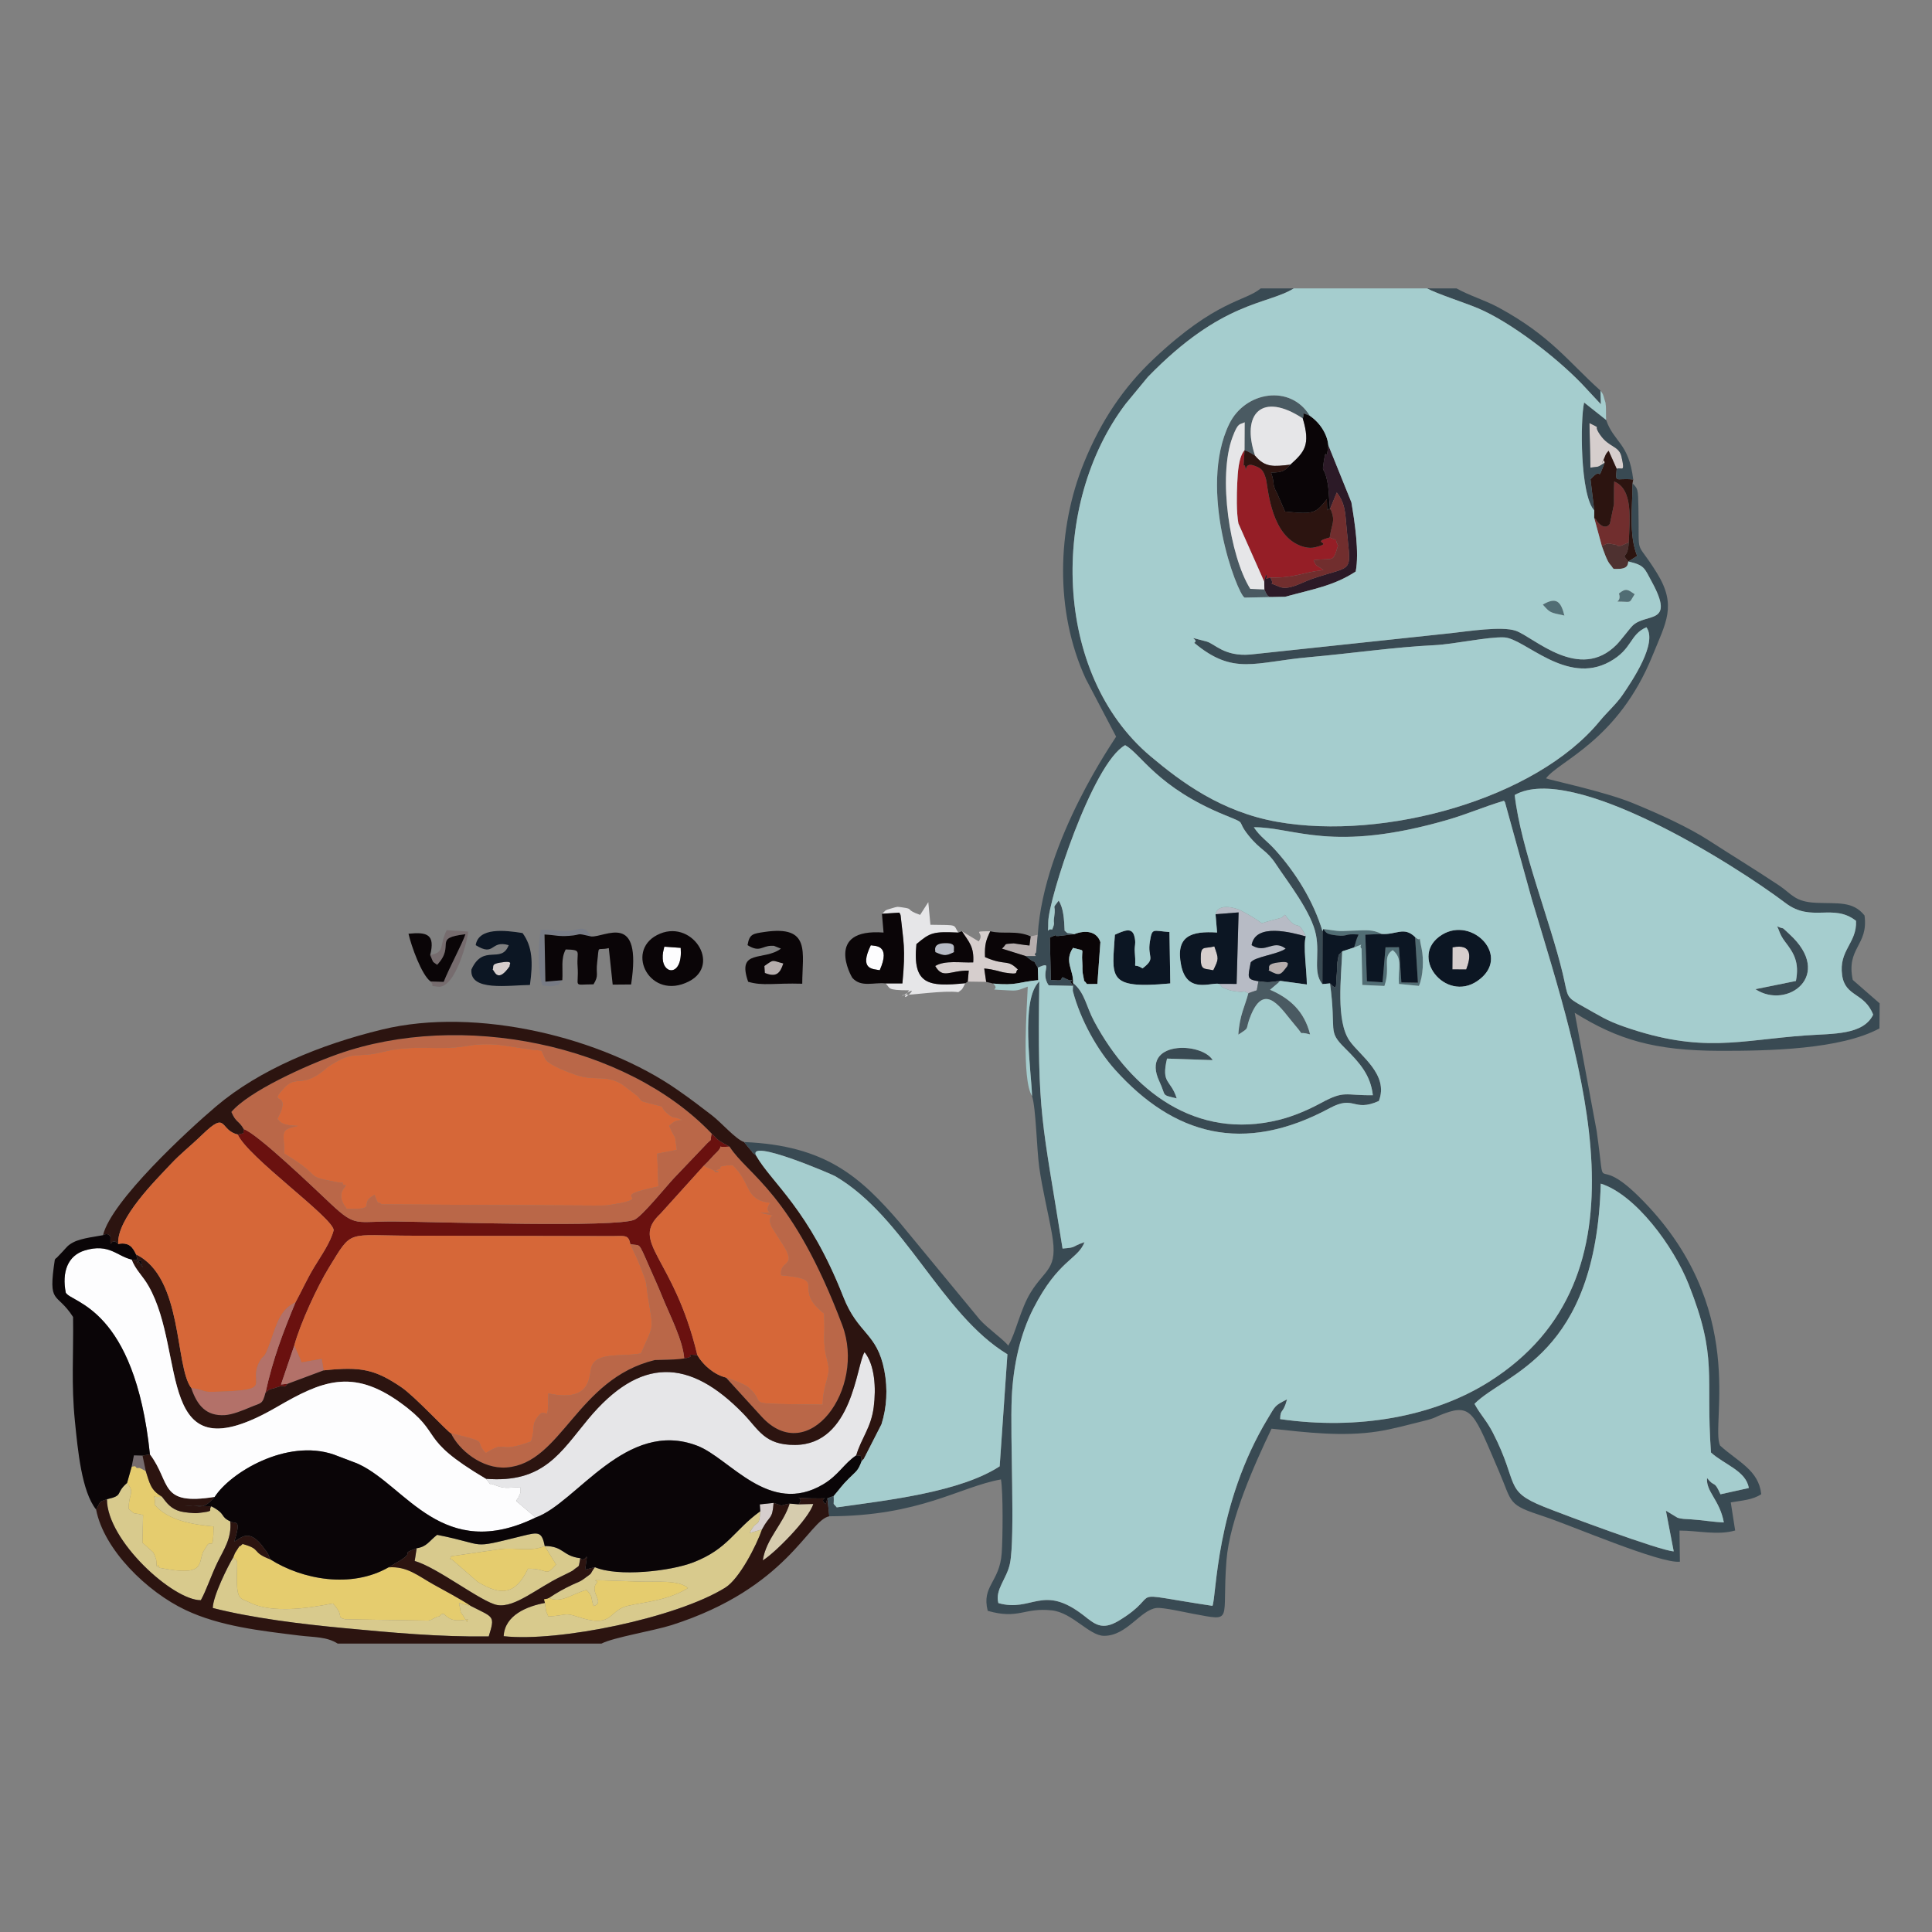 <?xml version="1.0" encoding="UTF-8"?>
<!DOCTYPE svg PUBLIC "-//W3C//DTD SVG 1.1//EN" "http://www.w3.org/Graphics/SVG/1.1/DTD/svg11.dtd">
<!-- Creator: CorelDRAW 2017 -->
<svg xmlns="http://www.w3.org/2000/svg" xml:space="preserve" width="181mm" height="181mm" version="1.1" style="shape-rendering:geometricPrecision; text-rendering:geometricPrecision; image-rendering:optimizeQuality; fill-rule:evenodd; clip-rule:evenodd"
viewBox="0 0 18100 18100"
 xmlns:xlink="http://www.w3.org/1999/xlink">
 <rect x="0" y="0" width="18100" height="18100" fill="#808080" stroke="none"/>
 <defs>
  <style type="text/css">
   <![CDATA[
    .fil0 {fill:none}
    .fil22 {fill:#0A0507}
    .fil14 {fill:#0C1623}
    .fil20 {fill:#2C1410}
    .fil3 {fill:#2C1A27}
    .fil24 {fill:#394A53}
    .fil15 {fill:#4A5A62}
    .fil6 {fill:#4E3130}
    .fil9 {fill:#516D74}
    .fil1 {fill:#6A110F}
    .fil11 {fill:#712E2E}
    .fil8 {fill:#766C6E}
    .fil5 {fill:#777B85}
    .fil2 {fill:#951E26}
    .fil25 {fill:#A5CDCE}
    .fil13 {fill:#B37169}
    .fil7 {fill:#B5ADAD}
    .fil12 {fill:#B7BBC5}
    .fil18 {fill:#BA6748}
    .fil23 {fill:#D66738}
    .fil4 {fill:#D6CCAE}
    .fil10 {fill:#D6CECD}
    .fil16 {fill:#D8CA8D}
    .fil17 {fill:#E5CC6E}
    .fil19 {fill:#E6E6E8}
    .fil21 {fill:#FDFDFE}
   ]]>
  </style>
 </defs>
 <g id="Capa_x0020_1">
  <rect class="fil0" width="18100" height="18100"/>
  <g id="_1500056510016">
   <path class="fil1" d="M2227.45 10628.55c93.59,212.21 887.78,774.81 898.86,895.63 -29.07,116.12 -121.81,245.66 -181.72,345.44 -76.55,127.5 -105.2,201.21 -175.83,330.67 -113.47,273.38 -210.83,524.81 -281.42,847.3 55.56,-49.3 32.45,-22.96 109.27,-51.1 91.36,-33.42 44.11,24.87 99.01,-32.57l-62.94 6.77 123.96 -364.36c55.57,-206.64 216.94,-555.04 324.57,-730.14 225.12,-366.36 156.18,-300.11 786.23,-299.57l1826.21 3.5c153.34,3 194.14,-23.22 211.17,74.44 100.74,25.69 66.75,-41.79 180.6,218.63 48.99,112.08 76.98,169.76 118.01,272.46 64.79,162.3 197.21,412.61 207.17,587.99l-275.96 8.11c71.44,-2.5 167.88,-2.19 236.78,-10.07 211.32,-24.07 -8.31,-51.68 161.68,-35.72 -220.89,-929.51 -638.62,-1051.97 -345.28,-1325.62l404.84 -448.49c44.99,-41.41 88.75,-94.94 109.24,-114.01 109.47,-101.97 -32.68,-51.91 133.27,-65.71 -8.57,-4.92 -78.02,-42.56 -91.55,-52.14 -42.03,-29.84 -34.34,-32.84 -77.09,-70.98 -18.69,101.2 16.65,25.92 -67.91,119.97l-286.03 299.95c-67.13,71.21 -299.49,358.82 -369.97,388.35 -178.45,74.63 -1803.41,21.07 -2237.98,16.34 -371.74,-4.04 -366.47,58.87 -603.21,-163.37 -155.38,-145.89 -691.57,-661.24 -818.5,-702.11 -6.88,51.71 13.08,32.91 -55.48,50.41z"/>
   <path class="fil2" d="M11843.89 5448.8l16.27 -65.41c28.41,36.61 -39.22,52.41 40.33,28 236.28,3.69 287.34,-46.34 497.51,-70.79 -58.71,-47.72 -64.55,-25.3 -91.51,-92.13 191.49,-26.11 178.07,32.49 229.09,-137.61 -49.1,-93.55 28.49,-29.92 -78.32,-75.29 -200.95,53.79 57.21,43.91 -135.7,91.51 -62.09,15.31 -127,-6.23 -172.49,-29.34 -254.11,-129 -270.76,-552.76 -290.6,-617.43 -25.42,-82.71 -46.8,-94.98 -109.67,-118.28 -115.69,-42.91 -57.44,123.7 -86.09,-1.46 -0.73,-3.27 -6.88,2.96 -11.88,1.42l8.69 -143.88c-56.94,64.94 -63.63,212.63 -68.25,306.22 -5.5,112.16 -8.53,271.46 10.88,380.01l241.74 544.46z"/>
   <path class="fil3" d="M12459.99 4768.8l63.71 -155.19c67.44,87.33 76.94,160.11 86.01,268.43 43.41,516.39 98.67,399.46 -314.1,539.73 -100.7,34.22 -222.86,114.27 -312.76,74.28 -136.53,-60.71 -24.53,13.88 -82.36,-84.66 -79.55,24.41 -11.92,8.61 -40.33,-28l-16.27 65.41 1.39 73.36c41.75,98.9 37.06,62.98 193.25,68.98 266.38,-72.75 458.71,-103.47 662.31,-236.66 34.8,-177.45 -9.15,-464.79 -40.37,-648.74l-216.33 -535.81c-21.53,197.83 -16.3,-8.42 -39.83,139.16 -20.84,130.88 -7.61,56.44 19.96,156.22 28.26,102.47 22.87,179.41 35.72,303.49z"/>
   <path class="fil4" d="M7481.18 14093.29l-83.4 -6.89c-60.94,194.91 -219.17,325.3 -251.81,531.93 102.16,-58.33 432.33,-387.7 473.21,-528.43l-138 3.39z"/>
   <path class="fil5" d="M5268 9182.92l-158.57 13.73 -8.11 -441.72c109.66,5.92 125.04,20.03 230.51,12.65 131.73,-9.23 46.72,-31.3 206.56,5.73 -67.29,-114.85 -103.43,-61.21 -202.56,-53.72 -106.12,8 -146.73,-12.22 -270.42,-8.76 -23.61,163.41 -31.07,363.43 15.07,520.77 17.88,1.42 77.32,10.69 90.86,7.73 96.05,-20.84 40.56,2 96.66,-56.41z"/>
   <path class="fil6" d="M15007.1 5116.09c13.88,36.29 46.53,138.38 77.33,172.14 41.76,45.75 10.65,43.02 80.05,41.49 100.09,-2.23 84.55,-58.79 91.28,-69.44 -78.4,-92.44 -5.19,-3.62 3.12,-177.8 -26.88,8.65 -65.25,29.34 -72.79,30.18 -66.48,7.69 -5.27,-1.84 -49.64,-9.11 -76.13,-12.5 -62.67,-22.57 -129.35,12.54z"/>
   <path class="fil7" d="M9610.72 8957.45c171.26,-1.62 51.41,6.92 96.21,-33.42l15.26 -166.87 -66.33 15.3 -11.11 85.52c-44.83,-3.5 -145.15,-20.19 -147.92,-19.96 -104.7,8.08 -55.48,-0.96 -109.97,49.22l223.86 70.21z"/>
   <path class="fil7" d="M7165.46 9115.1c107.7,44.25 143.34,2.57 172.99,-88.98 -110.2,-27.72 -82.86,-42.91 -177.41,23.96l4.42 65.02z"/>
   <path class="fil7" d="M11884.15 9090.1c108.24,60.06 112.85,43.3 177.33,-40.1 -6.99,-5.65 46.15,-51.22 -88.09,-33.41 -126.73,16.76 -66.98,58.13 -89.24,73.51z"/>
   <path class="fil8" d="M4030.36 8947.72c37.64,84.63 12.96,50.95 64.94,91.21 176.49,-187.8 -48.14,-250.01 265.54,-286.69 -34.11,98.39 -150.34,310.76 -204.17,446.75l-122.77 -4.22c47.29,59.36 -25.07,34.45 66.63,48.83 170.26,26.72 289.42,-473.33 284.84,-516.43l-200.79 -12.81c-74.13,147.73 -8.49,204.64 -154.22,233.36z"/>
   <path class="fil8" d="M1233.66 13740.73c13.3,1.39 31.6,-11.53 39.87,4.73 7.61,14.96 26.3,4.5 35.99,8.27 8.54,3.35 47.45,22.65 56.21,29.07l-30.83 -145.81 -80.25 -2.11 -20.99 105.85z"/>
   <path class="fil9" d="M12685.27 8876.51c120.62,-46.33 34.26,-21.96 70.48,10.73l7.11 340.36 207.02 9.38c60.71,-172.06 -24.38,-272.3 78.01,-335.48 98.78,81.9 45.88,166.03 58.6,316.57l186.6 18.22c39.72,-85.32 47.11,-251.39 25.19,-350.82 -38.57,-174.91 13.84,-37.91 -61.1,-107.12l26.69 427.84 -155.11 -2.39 -22.46 -329.79 -126 0.73 -27.72 327.91 -146.81 -9.65 -14.53 -436.22 152.53 -7.04c-81.75,-43.03 -146.03,-34.91 -254.2,-31.42 -161.37,5.2 -113.12,10.5 -291.87,-15.22 27.76,38.83 30.87,49.6 126.42,60.6 110.47,12.72 60.95,-19.34 203.71,-8.58 -29.03,62.91 -19.88,58.95 -42.56,121.39z"/>
   <path class="fil9" d="M14453.65 5664.31c70.17,77.71 65.36,73.41 202.59,102.55 -33.41,-135.11 -77.17,-176.22 -202.59,-102.55z"/>
   <path class="fil9" d="M15167.14 5559.96c32.45,98.36 -86.4,69.79 66.75,78.36 48.9,2.73 38.25,-7.5 80.74,-71.67 -63.71,-42.68 -80.78,-60.56 -147.49,-6.69z"/>
   <path class="fil10" d="M9066.49 9196.07l172.53 2.54 -18.22 -125.19c99.85,8.92 143.11,30.91 193.44,38.6 148.38,22.69 86.55,-3.65 121.81,-29.45 -106.12,-103.86 -105.01,-28.26 -307.83,-115.62 -4.85,-117.93 9.23,-158.57 49.06,-242.32 -198.6,0 -41.45,4.77 -108.58,94.82l-156.77 -94.82c66.56,101.47 114.97,144.84 105.63,291.49 -123.35,4.69 -263.54,-21.8 -356.09,33.88 73.24,126.04 134.61,40.72 314.29,43.14l-9.27 102.93z"/>
   <path class="fil10" d="M15033.56 4334.96c-8.96,-69.02 -45.34,63.91 -2.58,-46.21 17.73,-45.72 19.19,-40.8 39.61,-65.72l75.63 169.42c44.18,-19.81 82.55,47.56 44.83,-114.47 -24.07,-103.39 -116.31,-84.82 -198.6,-202.6 -77.78,-111.31 27.8,-44.75 -101.97,-112.27l9.69 417.99c96.21,-11.8 62.75,-2.73 133.39,-46.14z"/>
   <path class="fil10" d="M13736.24 9082.41c44.18,-114.77 60.48,-244.93 -128.27,-206.98l-1.27 206.41 129.54 0.57z"/>
   <path class="fil10" d="M11366.61 9090.06c53.33,-110.46 50.87,-104.85 10.07,-223.47 -98.82,25.68 -128.89,-15.3 -127.42,118 1.19,108.44 35.1,86.86 117.35,105.47z"/>
   <path class="fil10" d="M7122.74 14158.12c-11.3,169.22 -32.03,63.09 -99.78,204.17l115.93 -34.07c74.21,-139.15 96.32,-86.9 108.62,-248.16l-129.34 13.73 4.57 64.33z"/>
   <path class="fil10" d="M4615.19 9082.57c17.42,13.34 46.26,134.96 161.22,-32.57 -13.68,-9.88 52.07,-55.56 -91.62,-31.95 -90.63,14.88 -54.1,38.91 -69.6,64.52z"/>
   <path class="fil11" d="M12459.99 4768.8l9.84 10.19c41.37,111.08 8.07,118.43 -12.57,256.58 106.81,45.37 29.22,-18.26 78.32,75.29 -51.02,170.1 -37.6,111.5 -229.09,137.61 26.96,66.83 32.8,44.41 91.51,92.13 -210.17,24.45 -261.23,74.48 -497.51,70.79 57.83,98.54 -54.17,23.95 82.36,84.66 89.9,39.99 212.06,-40.06 312.76,-74.28 412.77,-140.27 357.51,-23.34 314.1,-539.73 -9.07,-108.32 -18.57,-181.1 -86.01,-268.43l-63.71 155.19z"/>
   <path class="fil11" d="M14934.89 4850.58l72.21 265.51c66.68,-35.11 53.22,-25.04 129.35,-12.54 44.37,7.27 -16.84,16.8 49.64,9.11 7.54,-0.84 45.91,-21.53 72.79,-30.18 10.15,-219.63 41.1,-499.86 -136.04,-571.22 -3.88,76.9 -0.85,139.5 -2.38,213.51l-38.19 182.34c-3.03,3.92 -9.61,12.38 -13.07,15.15 -53.18,42.22 -111.54,-44.3 -111.54,-44.34 -4.69,-15.84 -15.5,-17.95 -22.77,-27.34z"/>
   <path class="fil12" d="M11420.32 9217.22c57.72,50.1 -6.27,16.92 81.13,52.95 34.38,14.15 45.6,11.84 84.71,18.3 96.2,15.84 33.95,-20.61 108.97,16.11l78.86 -26.8 15.61 -84.86c-112.04,-18.8 -99.01,-31.88 -72.56,-175.49 35.19,-54.41 251.05,-74.94 327.83,-130.19 -120,-91.94 -184.1,52.79 -319.06,-32.57 35.11,-211.05 373.82,-119.16 508.05,-81.9 -85.82,-184.56 -66.41,-22.57 -195.18,-202.9 -55.21,46.68 -27.14,22.34 -66.86,37.14l-72.9 19.65c-131.04,31.49 -13.15,43.26 -239.82,-78.52l-51.45 -26.99c-210.24,-72.83 -219.59,43.37 -219.9,43.64l216.25 -16.8 -18.76 669.92 -164.92 -0.69z"/>
   <path class="fil12" d="M8761.85 8919.77c84.4,37.64 101.16,37.02 176.64,0 -10.38,-32.69 33.45,-88.32 -89.78,-84.13 -118.66,4.03 -81.13,76.74 -86.86,84.13z"/>
   <path class="fil13" d="M1790.96 13002.18c55.6,164.68 140.38,266.77 316.68,255.5 71.44,-4.58 171.03,-45.49 238.05,-74.02 103.12,-43.91 112.08,-22.76 141.65,-136.07 70.59,-322.49 167.95,-573.92 281.42,-847.3 -141.12,64.83 -178.07,204.63 -231.74,358.32 -70.37,201.6 -62.56,116.74 -106.28,198.71 -113.01,211.83 148.38,263.62 -381.7,280.58 -179.56,5.73 -78.36,-3.5 -258.08,-35.72z"/>
   <path class="fil13" d="M2695.62 12963.92l336.6 -125.62 -18.15 -107.58 -188.41 32.91c-4.19,-7.27 -7.49,-18.11 -9.53,-23.26 -2.04,-5.16 -6.96,-17.11 -9.42,-23.38l-50.07 -110.66 -123.96 364.36 62.94 -6.77z"/>
   <path class="fil14" d="M11366.61 9090.06c-82.25,-18.61 -116.16,2.97 -117.35,-105.47 -1.47,-133.3 28.6,-92.32 127.42,-118 40.8,118.62 43.26,113.01 -10.07,223.47zm53.71 127.16l164.92 0.69 18.76 -669.92 -216.25 16.8 14.65 171.45c-237.66,-15.38 -393.38,28.88 -336.98,307.07 54.68,269.54 274.81,159.07 354.9,173.91z"/>
   <path class="fil14" d="M4615.19 9082.57c15.5,-25.61 -21.03,-49.64 69.6,-64.52 143.69,-23.61 77.94,22.07 91.62,31.95 -114.96,167.53 -143.8,45.91 -161.22,32.57zm-158.61 -227.9c182.76,113.35 134.08,-50.37 309.26,0 -69.1,180.72 -238.28,-17.42 -349.21,227.9 -19.57,208.67 349.56,147.03 548,145.11 29.76,-210.71 24.15,-359.82 -69.21,-486.36 -167.95,-27.22 -412.27,-53.83 -438.84,113.35z"/>
   <path class="fil14" d="M13736.24 9082.41l-129.54 -0.57 1.27 -206.41c188.75,-37.95 172.45,92.21 128.27,206.98zm-226.67 -325.4c-319.79,197.75 30.49,639.43 330.91,433.79 328.29,-224.7 -44.57,-610.9 -330.91,-433.79z"/>
   <path class="fil14" d="M10963.84 9213.26l-7.65 -481.67c-158.42,-11.15 -161.77,-43.06 -183.57,90.01 -25.49,155.73 60.45,151.42 -68.67,250.78 -103.59,-65.52 -55.14,45.91 -72.6,-152.31 -5.49,-62.05 15.15,-82.28 -5.42,-153.87 -22.68,-78.91 -92.12,-49.95 -181.14,-9.19 -24.45,397.73 -83.4,513.23 519.05,456.25z"/>
   <path class="fil14" d="M11884.15 9090.1c22.26,-15.38 -37.49,-56.75 89.24,-73.51 134.24,-17.81 81.1,27.76 88.09,33.41 -64.48,83.4 -69.09,100.16 -177.33,40.1zm-94.55 102.82c113.81,16.23 99.13,6.46 204.71,-3.58l248.85 33.92c-0.04,-127.04 -36.87,-367.51 -9.3,-450.49 -134.23,-37.26 -472.94,-129.15 -508.05,81.9 134.96,85.36 199.06,-59.37 319.06,32.57 -76.78,55.25 -292.64,75.78 -327.83,130.19 -26.45,143.61 -39.48,156.69 72.56,175.49z"/>
   <path class="fil14" d="M12943.77 8749.74l-152.53 7.04 14.53 436.22 146.81 9.65 27.72 -327.91 126 -0.73 22.46 329.79 155.11 2.39 -26.69 -427.84c-106.31,-102.21 -173.83,-19.15 -313.41,-28.61z"/>
   <path class="fil14" d="M12388.66 9219.49l71.63 -6.54c77.71,79.98 49.6,12.69 63.6,-92.47 2.77,-20.73 2.35,-88.55 5.08,-103.24 19.3,-103.66 1.92,-51.26 45.6,-104.51l110.7 -36.22c22.68,-62.44 13.53,-58.48 42.56,-121.39 -142.76,-10.76 -93.24,21.3 -203.71,8.58 -95.55,-11 -98.66,-21.77 -126.42,-60.6l-7.66 21.18 -1.38 495.21z"/>
   <path class="fil15" d="M12038.53 5591.14c-156.19,-6 -151.5,29.92 -193.25,-68.98l-132.16 -5.54c-191.94,-306.64 -304.87,-1049.58 -166.83,-1419.78 53.83,-144.38 67.55,-115.66 114.54,-140.62l-1.31 261.89c36.72,12.73 62.56,28.8 99.01,51.79 -134,-396.38 65.95,-601.63 446.57,-349.9 26.99,-52.37 -31.84,-58.86 65.59,-24.87 -178.87,-296.96 -604.86,-229.67 -754.01,75.78 -300.26,615.06 74.63,1591.93 142.92,1627.73l378.93 -7.5z"/>
   <path class="fil15" d="M11695.13 9304.58c-29.11,116.85 -82.06,204.44 -93.86,388.58 119.47,-77.28 56.98,-35.8 118.16,-183.37 134.11,-323.48 291.53,-45.72 412.11,93.32 105.82,122 6.27,49.52 142.19,87.86 -54.37,-218.9 -192.14,-339.06 -375.24,-418.42l79.52 -67.29c2.69,-9.92 10.8,-10.65 16.3,-15.92 -105.58,10.04 -90.9,19.81 -204.71,3.58l-15.61 84.86 -78.86 26.8z"/>
   <path class="fil16" d="M5572.92 14682.16c-60.29,83.55 -4.35,36.68 -103.4,109.97 -38.72,28.64 -53.29,28.95 -106.66,54.13 -83.94,39.65 -142.3,72.68 -219.9,124.16 115.82,51.6 204.83,-33.87 352.21,-75.48 65.63,74.14 34.53,55.18 65.1,151.54 116.31,-33.26 -49.11,-134.89 32.56,-219.25 27.65,-28.57 -185.21,-28.3 389.05,-10.3 172.49,5.38 375,-17.54 464.44,60.36 -213.52,136.66 -511.39,138.12 -611.21,182.26 -135.5,59.91 -116.35,189.37 -422.88,87.59 -129.12,-42.83 -100.55,-13.27 -275.15,-2.42l-20.88 -48.14c-1.58,-7.96 -9.69,-68.87 -10.88,-79.63 -164.18,30.45 -376.59,112.89 -386.77,311.75 511.58,56.87 1619.8,-170.95 2076.06,-454.67 133.38,-82.94 293.6,-398.01 344.28,-545.81l-115.93 34.07c67.75,-141.08 88.48,-34.95 99.78,-204.17 -248.2,179.21 -299.49,351.66 -627.82,479.13 -214.09,83.13 -706.64,137.53 -922,44.91z"/>
   <path class="fil16" d="M4413.86 15047.05l-114.12 -29.41c29.65,131.42 -0.69,55.25 43.99,126.04 59.17,93.7 15.76,34.1 44.76,26.8 -121.58,19.07 -164.73,15.34 -232.17,-51.87 -11.07,2.92 -24.8,0.42 -31.03,14.69 -6.03,13.8 -21.91,10.53 -30.14,14.15 -96.59,42.06 0.04,10.73 -81.86,35.1l-781.13 -12.15c-90.51,-25.72 2.92,-22.11 -113.5,-147.99 -27.69,-0.27 -519.89,125 -782.05,-10.46 -79.17,-40.91 -122.31,-8.81 -117.43,-255.43 3.39,-169.99 11.12,-116.7 -34.29,-165.91 -48.18,77.74 -189.53,361.51 -191.49,473.9 371.93,94.9 833.03,151.19 1223.15,187.87 459.37,43.22 896.48,84.44 1362.07,78.55 61.49,-197.9 46.22,-175.41 -164.76,-283.88z"/>
   <path class="fil16" d="M1001.95 14045.57c-0.57,387.24 620.75,948.77 879.64,945.77 50.18,-89.13 97.2,-232.67 154.22,-350.32 59.37,-122.55 136.89,-228.59 121.58,-388.05 -99.05,-45.52 -34.37,-66.71 -176.98,-141.23 -37.49,42.8 47.6,43.57 -129.7,63.52 -32.26,3.66 -128.81,-6.88 -161.14,-15.8 -89.02,-24.53 -126.31,-77.09 -172.8,-138.19 -127.39,17.76 -52.91,-49.06 -67.75,74.71 123.46,150.34 366.62,188.14 552.61,204.52 -4.54,257.69 -23.72,113.7 -62.83,180.45l-35.3 57.86c-48.94,114.24 21,234.36 -412.57,148.54 -4.58,-7.77 -7.84,-30.11 -9.42,-25.34 -18.53,55.87 -15.07,-41.99 -18.46,-50.41 -16.61,-41.49 -8.19,-34.57 -29.33,-69.83l-99.36 -88.97 6.11 -259.27c-105.39,-27.8 -60.13,6.88 -135.07,-56.95 -1.43,-145.84 61.67,-149.42 -14.77,-243.62 -114.81,99.16 -27.49,116.62 -188.68,152.61z"/>
   <path class="fil16" d="M5103.59 14483.68l106.62 174.18c-108.54,122.92 -65.79,37.45 -263.58,38.37 -113.39,237.59 -244.89,261.89 -472.71,122.81l-203.52 -177.14c-78.47,-75.48 -56.9,-4.04 -44.87,-62.02l456.56 -66.6c157.69,-18.53 291.54,27.19 421.5,-29.6zm-1200.16 21.26l-18.3 119.58c208.02,56.37 627.71,387.12 774.39,412.46 163.07,28.14 376.01,-161.65 597.29,-267.66 13.42,-6.42 102.74,-49.94 108.74,-55.09 72.17,-61.72 50.14,-11.69 71.17,-115.97 -169.87,-21.15 -153.07,-112.66 -333.13,-114.58 -28.19,-138.39 -59.79,-131.2 -214.32,-93.05 -507.13,125.27 -311.3,83.74 -793.97,-11.46 -78.82,61.13 -95.36,110.93 -191.87,125.77z"/>
   <path class="fil17" d="M2184.89 14590.61c45.41,49.21 37.68,-4.08 34.29,165.91 -4.88,246.62 38.26,214.52 117.43,255.43 262.16,135.46 754.36,10.19 782.05,10.46 116.42,125.88 22.99,122.27 113.5,147.99l781.13 12.15c81.9,-24.37 -14.73,6.96 81.86,-35.1 8.23,-3.62 24.11,-0.35 30.14,-14.15 6.23,-14.27 19.96,-11.77 31.03,-14.69 67.44,67.21 110.59,70.94 232.17,51.87 -29,7.3 14.41,66.9 -44.76,-26.8 -44.68,-70.79 -14.34,5.38 -43.99,-126.04l114.12 29.41c-102.97,-68.71 -247.85,-144.69 -353.4,-203.44 -140.57,-78.25 -246.43,-173.26 -420.76,-159.76 -349.59,200.48 -809.23,114.24 -1107.18,-74.75 -184.22,-69.52 -75.37,-93.86 -260.28,-144.26 -61.48,62.48 10.77,-39.46 -57.56,64.13 -19.18,29.07 -10.26,15.8 -29.79,61.64z"/>
   <path class="fil17" d="M1190.63 13892.96c76.44,94.2 13.34,97.78 14.77,243.62 74.94,63.83 29.68,29.15 135.07,56.95l-6.11 259.27 99.36 88.97c21.14,35.26 12.72,28.34 29.33,69.83 3.39,8.42 -0.07,106.28 18.46,50.41 1.58,-4.77 4.84,17.57 9.42,25.34 433.57,85.82 363.63,-34.3 412.57,-148.54l35.3 -57.86c39.11,-66.75 58.29,77.24 62.83,-180.45 -185.99,-16.38 -429.15,-54.18 -552.61,-204.52 14.84,-123.77 -59.64,-56.95 67.75,-74.71 -107.05,-61.98 -114.39,-127.54 -151.04,-238.47 -8.76,-6.42 -47.67,-25.72 -56.21,-29.07 -9.69,-3.77 -28.38,6.69 -35.99,-8.27 -8.27,-16.26 -26.57,-3.34 -39.87,-4.73l-43.03 152.23z"/>
   <path class="fil17" d="M5142.96 14970.42c-49.1,23.57 -54.06,-9.11 -37.64,46.53 1.19,10.76 9.3,71.67 10.88,79.63l20.88 48.14c174.6,-10.85 146.03,-40.41 275.15,2.42 306.53,101.78 287.38,-27.68 422.88,-87.59 99.82,-44.14 397.69,-45.6 611.21,-182.26 -89.44,-77.9 -291.95,-54.98 -464.44,-60.36 -574.26,-18 -361.4,-18.27 -389.05,10.3 -81.67,84.36 83.75,185.99 -32.56,219.25 -30.57,-96.36 0.53,-77.4 -65.1,-151.54 -147.38,41.61 -236.39,127.08 -352.21,75.48z"/>
   <path class="fil17" d="M5103.59 14483.68c-129.96,56.79 -263.81,11.07 -421.5,29.6l-456.56 66.6c-12.03,57.98 -33.6,-13.46 44.87,62.02l203.52 177.14c227.82,139.08 359.32,114.78 472.71,-122.81 197.79,-0.92 155.04,84.55 263.58,-38.37l-106.62 -174.18z"/>
   <path class="fil18" d="M2632.41 10413.8c67.25,-190.79 -125.54,-53.98 30.34,-222.09 117.96,-127.19 163.99,11.46 386.43,-176.79 30.95,-26.19 9.11,-12.16 58.63,-42.65 218.21,-134.3 227.48,-54.4 480.9,-117.85 293.5,-73.48 514.2,-8.65 770.25,-53.48 298.37,-52.18 448.29,23.76 712.98,40.99l37.99 82.2c40.42,58.14 223.94,125.31 291.92,148.04 173.87,58.14 270.23,-6.62 424.03,84.67l141.89 107.39c56.67,53.52 5.53,44.33 119,73.13 188.95,47.95 68.17,8.85 165.99,94.32 63.37,55.37 47.33,18.76 141.5,61.83 -78.02,3.77 -80.59,16.99 -125.08,54.02 69.75,160.42 46.29,39.11 71.59,224.67l-183.44 36.18 10.88 307.03c-485.09,100.24 -74.37,94.01 -349.56,155.22l-126.58 21.5c-27.68,2.27 -100.47,1.88 -131.77,2.07l-1985.85 -10.8c-37.41,-41.84 -18.96,34.8 -65.14,-89.32 -164.72,84.09 50.41,137.19 -260.42,131.35 -140.46,-178.38 53.48,-223.98 -32.15,-224.63 -27.76,-47.22 39.76,-5.66 -70.98,-27.34 -323.48,-63.37 -95.7,-35.15 -482.7,-265.66 0,-202.98 -50.76,-222.62 130.23,-260.27 -168.65,-1.15 -172.34,-46.95 -194.6,-65.13l33.72 -68.6zm-349.48 164.34c126.93,40.87 663.12,556.22 818.5,702.11 236.74,222.24 231.47,159.33 603.21,163.37 434.57,4.73 2059.53,58.29 2237.98,-16.34 70.48,-29.53 302.84,-317.14 369.97,-388.35l286.03 -299.95c84.56,-94.05 49.22,-18.77 67.91,-119.97 -800.7,-838.37 -2349.41,-1152.28 -3504.16,-742.63 -298.87,106.04 -832.83,348.44 -994.86,540.92 43.87,103.59 69.21,78.55 115.42,160.84z"/>
   <path class="fil18" d="M6592.66 10921.85l95.55 43.22c130.35,16.76 -89.93,33.22 60.26,-17.34 12.11,-4.08 -50.22,-26.23 114,-32.73 179.26,164.38 110.28,326.87 352.94,353.48 -85.59,120.39 102.85,87.17 -92.67,93.09 226.55,56.37 33.92,-23.49 107.24,133.88l85.98 135.73c174.1,255.62 -17.88,161.88 2.11,316.37 461.87,39.8 88.75,114.66 401.23,357.94 15.61,217.59 -19.95,247.01 32.92,449.53 37.64,144.11 -40.38,191.21 -45.07,404.61 -810.27,-13.19 -495.32,12.31 -693.68,-160.22 -37.8,-32.88 -143.54,-70.9 -212.56,-93.74l333.25 365.24c439.57,481.78 981.68,-260.27 756.32,-857.6 -469.36,-1243.96 -884.01,-1401.76 -1055.31,-1671.18 -165.95,13.8 -23.8,-36.26 -133.27,65.71 -20.49,19.07 -64.25,72.6 -109.24,114.01z"/>
   <path class="fil18" d="M4225.42 13428.17c71.98,153.96 289.57,337.33 520.66,319.83 516.12,-39.06 658.58,-829.76 1388.56,-1006.25l275.96 -8.11c-9.96,-175.38 -142.38,-425.69 -207.17,-587.99 -41.03,-102.7 -69.02,-160.38 -118.01,-272.46 -113.85,-260.42 -79.86,-192.94 -180.6,-218.63 3.12,9.08 8.88,19.88 11.84,26.23l23.38 50.6c0.89,1.92 22.27,46.25 22.61,46.98 19.23,42.57 28.61,66.91 47.87,115.74 56.79,144.15 36.61,106.81 63.02,273.69 48.22,304.6 54.64,229.66 -68.94,511.78 -186.33,35.6 -434.03,-21.73 -467.67,143.72 -18.04,88.75 -12.81,316.26 -399.85,230.78 -2.15,319.41 -16.73,119.32 -88.59,205.6 -79.63,95.59 -27.99,115.93 -74.06,244.97 -339.25,124.46 -205.94,-24.57 -423.34,108.24 -120.58,-122.35 59.37,-93.32 -325.67,-184.72z"/>
   <path class="fil19" d="M4551.25 13853.93c89.93,101.55 -15.15,16.46 97.01,63.18 93.32,38.83 135.34,11.76 228.36,18.72l0.3 43.22c-0.96,3.73 -4.88,14.38 -6.11,18.11 -1.46,4.38 -7.84,16.57 -9.31,20.38 -1.69,4.23 -10.26,27.38 -11.68,22.22 -1.5,-5.49 -10,14.96 -12.96,23.34l181.1 153.88c382.97,-134.54 846.91,-929.85 1515.64,-671.96 304.92,117.62 671.5,661.66 1178.09,361.17 144.57,-85.75 193.98,-193.91 309.95,-271.5 48.75,-164.38 138.31,-256.97 163.72,-450.95 23.65,-180.53 10.04,-397.77 -85.82,-516.04 -77.21,116.19 -110.51,865.98 -651.54,869.21 -285.38,1.69 -338.79,-142.77 -483.02,-291.57 -507.62,-523.7 -968.45,-535.93 -1455.05,49.79 -257.23,309.64 -417.15,603.17 -958.68,558.8z"/>
   <path class="fil19" d="M11758.53 4269.9c94.21,112.63 176.8,100.78 330.18,83.33 133.54,-120.01 190.44,-184.72 116.39,-433.23 -380.62,-251.73 -580.57,-46.48 -446.57,349.9z"/>
   <path class="fil19" d="M8262.49 8560.52l162.42 -10.72c5.19,11.57 11.19,14.53 12.61,28.33 25.3,245.66 48.83,298.96 16.65,635.21l-159.11 -0.23c51.22,42.25 0.46,64.59 222.32,64.59 -134.84,175.84 145,-84.55 -42.18,39.34 -63.94,42.33 -9.5,11.73 -17.53,4.5 89.93,1.5 380.47,-44.61 520.85,-26.57 44.6,-34.69 29.72,-17.34 64.94,-83.67 -345.17,35.03 -496.32,15.3 -457.9,-366.47 130.5,-109.36 155.8,-118.39 392.81,-108.01 -53.41,-76.09 11.3,-70.02 -261.74,-73.13l-19.76 -212.1 -76.44 119.43c-146.54,-50.98 -54.41,-54.79 -162.34,-69.36 -57.83,-7.77 -42.6,-9.46 -97.74,5.92 -86.82,24.26 -55.21,20.38 -97.86,52.94z"/>
   <path class="fil19" d="M11845.28 5522.16l-1.39 -73.36 -241.74 -544.46c-19.41,-108.55 -16.38,-267.85 -10.88,-380.01 4.62,-93.59 11.31,-241.28 68.25,-306.22l1.31 -261.89c-46.99,24.96 -60.71,-3.76 -114.54,140.62 -138.04,370.2 -25.11,1113.14 166.83,1419.78l132.16 5.54z"/>
   <path class="fil20" d="M965.27 11571.66c86.52,-46.56 67.52,96.97 70.06,-52.91 0,262.54 -13.73,44.34 72.06,135.47 -15,-238.67 359.12,-605.41 487.2,-742.64 102.2,-109.51 173.22,-159.07 302.8,-283.96 235.74,-227.2 155.88,-39.6 330.06,0.93 68.56,-17.5 48.6,1.3 55.48,-50.41 -46.21,-82.29 -71.55,-57.25 -115.42,-160.84 162.03,-192.48 695.99,-434.88 994.86,-540.92 1154.75,-409.65 2703.46,-95.74 3504.16,742.63 42.75,38.14 35.06,41.14 77.09,70.98 13.53,9.58 82.98,47.22 91.55,52.14 171.3,269.42 585.95,427.22 1055.31,1671.18 225.36,597.33 -316.75,1339.38 -756.32,857.6l-333.25 -365.24c-110.81,-27.42 -214.44,-117.09 -267.81,-209.71 -169.99,-15.96 49.64,11.65 -161.68,35.72 -68.9,7.88 -165.34,7.57 -236.78,10.07 -729.98,176.49 -872.44,967.19 -1388.56,1006.25 -231.09,17.5 -448.68,-165.87 -520.66,-319.83 -28.99,-9.8 -337.75,-345.79 -465.41,-432.07 -247.24,-167.07 -376.04,-194.75 -727.79,-157.8l-336.6 125.62c-54.9,57.44 -7.65,-0.85 -99.01,32.57 -76.82,28.14 -53.71,1.8 -109.27,51.1 -29.57,113.31 -38.53,92.16 -141.65,136.07 -67.02,28.53 -166.61,69.44 -238.05,74.02 -176.3,11.27 -261.08,-90.82 -316.68,-255.5 -154.34,-205.41 -74.33,-1035.21 -515.89,-1249.61 53.06,191.14 -34.72,-21.15 28.03,71.1 71.17,104.74 2.5,4.73 25.22,-6.35 -74.01,-17.38 7.77,0.5 -95.2,-17.18 38.99,100.35 101.24,147.91 157.99,246.85 365.09,635.85 46.14,1806.37 1202.54,1134.67 418.19,-242.85 705.72,-365.97 1156.63,-41.02 420.92,303.37 143.62,324.17 800.97,713.29 541.53,44.37 701.45,-249.16 958.68,-558.8 486.6,-585.72 947.43,-573.49 1455.05,-49.79 144.23,148.8 197.64,293.26 483.02,291.57 541.03,-3.23 574.33,-753.02 651.54,-869.21 95.86,118.27 109.47,335.51 85.82,516.04 -25.41,193.98 -114.97,286.57 -163.72,450.95 57.64,6 37.41,-8.73 50.52,55.1 6.58,-5.5 15.58,-23.69 18.19,-18.15l167.95 -328.83c49.22,-156.53 60.06,-329.48 26.92,-502.13 -68.64,-357.32 -245.97,-338.05 -384.47,-691.14 -322.75,-822.77 -669.65,-1065.93 -816.27,-1321.9 -76.13,-64.48 -4.07,0.27 -52.67,-54.52 -5.66,-6.34 -14.5,-17.11 -19.38,-22.76l-41.8 -51.06c-80.47,-27.65 -209.78,-180.72 -303.3,-252.12 -119.23,-91.05 -185.13,-142.54 -318.79,-235.86 -706.14,-493.2 -1883.5,-780.97 -2767.59,-566.45 -585.91,142.19 -1151.9,377.7 -1555.6,719.48 -260.77,220.83 -983.02,886.75 -1060.08,1207.31z"/>
   <path class="fil20" d="M900.48 14142.54c72.98,377.32 478.52,771.47 838.65,941.31 324.1,152.88 701.22,193.79 1064,238.7 136.5,16.92 257.66,9.54 360.74,75.63l2470.64 0c113.82,-59.02 490.06,-119.89 658.28,-173.6 1086.88,-347.06 1282.21,-982.18 1476.04,-1019.17l-16.5 -168.76 -16.84 54.56c-89.44,-73.17 104.43,-49.48 -124.96,-53.83 -242.05,-4.58 -55.03,-29.38 -129.35,55.91l138 -3.39c-40.88,140.73 -371.05,470.1 -473.21,528.43 32.64,-206.63 190.87,-337.02 251.81,-531.93 -130.81,23.19 -25.99,29.46 -150.27,-6.34 -12.3,161.26 -34.41,109.01 -108.62,248.16 -50.68,147.8 -210.9,462.87 -344.28,545.81 -456.26,283.72 -1564.48,511.54 -2076.06,454.67 10.18,-198.86 222.59,-281.3 386.77,-311.75 -16.42,-55.64 -11.46,-22.96 37.64,-46.53 77.6,-51.48 135.96,-84.51 219.9,-124.16 53.37,-25.18 67.94,-25.49 106.66,-54.13 99.05,-73.29 43.11,-26.42 103.4,-109.97l-90.55 23.14c32.52,-230.35 10.42,-49.83 -45.65,-107.04 -21.03,104.28 1,54.25 -71.17,115.97 -6,5.15 -95.32,48.67 -108.74,55.09 -221.28,106.01 -434.22,295.8 -597.29,267.66 -146.68,-25.34 -566.37,-356.09 -774.39,-412.46l18.3 -119.58c-164.87,60.25 -13.72,22.99 -147.49,110.2l-116.24 68.71c174.33,-13.5 280.19,81.51 420.76,159.76 105.55,58.75 250.43,134.73 353.4,203.44 210.98,108.47 226.25,85.98 164.76,283.88 -465.59,5.89 -902.7,-35.33 -1362.07,-78.55 -390.12,-36.68 -851.22,-92.97 -1223.15,-187.87 1.96,-112.39 143.31,-396.16 191.49,-473.9 19.53,-45.84 10.61,-32.57 29.79,-61.64 68.33,-103.59 -3.92,-1.65 57.56,-64.13 184.91,50.4 76.06,74.74 260.28,144.26 -30.61,-78.17 -32.76,-66.63 -56.06,-99.89 -142.54,-203.56 -218.36,-96.67 -281.77,-67.48 72.36,-226.17 5.65,-157.77 -37.3,-188.76 15.31,159.46 -62.21,265.5 -121.58,388.05 -57.02,117.65 -104.04,261.19 -154.22,350.32 -258.89,3 -880.21,-558.53 -879.64,-945.77 -79.51,26.99 -55.6,16.38 -101.47,96.97z"/>
   <path class="fil20" d="M12457.26 5035.57c20.64,-138.15 53.94,-145.5 12.57,-256.58 -41.33,-50.41 -33.15,86.47 -39.14,-101.05 -106.05,127.2 -110.28,144.11 -392.01,114.2l-72.51 -166.99c-3.85,-8.19 -15.5,-28.99 -18.58,-36.49 -29.6,-71.4 -3.53,-54.45 -39.29,-161.45 107.54,-0.7 127.73,-15.65 180.41,-73.98 -153.38,17.45 -235.97,29.3 -330.18,-83.33 -36.45,-22.99 -62.29,-39.06 -99.01,-51.79l-8.69 143.88c5,1.54 11.15,-4.69 11.88,-1.42 28.65,125.16 -29.6,-41.45 86.09,1.46 62.87,23.3 84.25,35.57 109.67,118.28 19.84,64.67 36.49,488.43 290.6,617.43 45.49,23.11 110.4,44.65 172.49,29.34 192.91,-47.6 -65.25,-37.72 135.7,-91.51z"/>
   <path class="fil20" d="M15033.56 4334.96c-83.4,214.52 -7.23,15.15 -133.04,155.73l35.37 291.45 -1 68.44c7.27,9.39 18.08,11.5 22.77,27.34 0,0.04 58.36,86.56 111.54,44.34 3.46,-2.77 10.04,-11.23 13.07,-15.15l38.19 -182.34c1.53,-74.01 -1.5,-136.61 2.38,-213.51 177.14,71.36 146.19,351.59 136.04,571.22 -8.31,174.18 -81.52,85.36 -3.12,177.8l81.94 -51.8c-80.21,-200.83 -43.37,-459.71 -43.37,-680.53l6.65 -35.8c-166.07,-17.11 -168.18,41.45 -154.76,-99.7l-75.63 -169.42c-20.42,24.92 -21.88,20 -39.61,65.72 -42.76,110.12 -6.38,-22.81 2.58,46.21z"/>
   <path class="fil20" d="M1365.73 13782.8c36.65,110.93 43.99,176.49 151.04,238.47 46.49,61.1 83.78,113.66 172.8,138.19 32.33,8.92 128.88,19.46 161.14,15.8 177.3,-19.95 92.21,-20.72 129.7,-63.52l-247.4 -6.61c139.89,-7.96 161.61,53.18 278.62,-81.59 -525.28,84.47 -405.58,-132.16 -607.06,-398.93l-69.67 12.38 30.83 145.81z"/>
   <path class="fil21" d="M1404.57 13624.61c201.48,266.77 81.78,483.4 607.06,398.93 145.92,-227.21 671.84,-547.04 1113.91,-397.2l218.44 83.02c7.11,3.19 15.53,7.04 22.45,10.3 438.99,207.67 782.55,920.47 1651.53,497.32l-181.1 -153.88c2.96,-8.38 11.46,-28.83 12.96,-23.34 1.42,5.16 9.99,-17.99 11.68,-22.22 1.47,-3.81 7.85,-16 9.31,-20.38 1.23,-3.73 5.15,-14.38 6.11,-18.11l-0.3 -43.22c-93.02,-6.96 -135.04,20.11 -228.36,-18.72 -112.16,-46.72 -7.08,38.37 -97.01,-63.18 -657.35,-389.12 -380.05,-409.92 -800.97,-713.29 -450.91,-324.95 -738.44,-201.83 -1156.63,41.02 -1156.4,671.7 -837.45,-498.82 -1202.54,-1134.67 -56.75,-98.94 -119,-146.5 -157.99,-246.85 -136.62,-31.15 -210.83,-154.04 -438.3,-85.63 -161.76,48.64 -216.28,204.48 -178.68,395.65 50.68,97.74 645.12,132.62 788.43,1514.45z"/>
   <path class="fil21" d="M6208.73 8982.94c8.12,152.15 189.57,161.72 168.38,-102.93l-153.23 -11c-8.72,39.95 -17.91,62.1 -15.15,113.93z"/>
   <path class="fil21" d="M8241.92 9089.33c107.97,-243.2 -48.41,-225.28 -83.74,-233.51 -112.78,231.09 21.53,221.21 83.74,233.51z"/>
   <path class="fil22" d="M5017.96 14216.98c-868.98,423.15 -1212.54,-289.65 -1651.53,-497.32 -6.92,-3.26 -15.34,-7.11 -22.45,-10.3l-218.44 -83.02c-442.07,-149.84 -967.99,169.99 -1113.91,397.2 -117.01,134.77 -138.73,73.63 -278.62,81.59l247.4 6.61c142.61,74.52 77.93,95.71 176.98,141.23 42.95,30.99 109.66,-37.41 37.3,188.76 63.41,-29.19 139.23,-136.08 281.77,67.48 23.3,33.26 25.45,21.72 56.06,99.89 297.95,188.99 757.59,275.23 1107.18,74.75l116.24 -68.71c133.77,-87.21 -17.38,-49.95 147.49,-110.2 96.51,-14.84 113.05,-64.64 191.87,-125.77 482.67,95.2 286.84,136.73 793.97,11.46 154.53,-38.15 186.13,-45.34 214.32,93.05 180.06,1.92 163.26,93.43 333.13,114.58 56.07,57.21 78.17,-123.31 45.65,107.04l90.55 -23.14c215.36,92.62 707.91,38.22 922,-44.91 328.33,-127.47 379.62,-299.92 627.82,-479.13l-4.57 -64.33 129.34 -13.73c124.28,35.8 19.46,29.53 150.27,6.34l83.4 6.89c74.32,-85.29 -112.7,-60.49 129.35,-55.91 229.39,4.35 35.52,-19.34 124.96,53.83l16.84 -54.56 58.1 -21.38c66.14,-76.82 71.1,-93.05 142.27,-163.99 72.21,-72.02 83.82,-68.25 119.46,-161.49 -13.11,-63.83 7.12,-49.1 -50.52,-55.1 -115.97,77.59 -165.38,185.75 -309.95,271.5 -506.59,300.49 -873.17,-243.55 -1178.09,-361.17 -668.73,-257.89 -1132.67,537.42 -1515.64,671.96z"/>
   <path class="fil22" d="M965.27 11571.66c-45.52,10.23 -200.48,26.49 -276.23,65.75 -55.06,28.61 -63.29,46.57 -102.12,87.94l-58.25 61.06c-1.89,-4.88 -9.39,9.84 -14.92,13.73 -65.95,434.6 13.92,294.26 170.83,537.88 5.12,357.21 -17.95,627.28 17.27,977.57 27.61,274.3 63.13,656.5 198.63,826.95 45.87,-80.59 21.96,-69.98 101.47,-96.97 161.19,-35.99 73.87,-53.45 188.68,-152.61l43.03 -152.23 20.99 -105.85 80.25 2.11 69.67 -12.38c-143.31,-1381.83 -737.75,-1416.71 -788.43,-1514.45 -37.6,-191.17 16.92,-347.01 178.68,-395.65 227.47,-68.41 301.68,54.48 438.3,85.63 102.97,17.68 21.19,-0.2 95.2,17.18 -22.72,11.08 45.95,111.09 -25.22,6.35 -62.75,-92.25 25.03,120.04 -28.03,-71.1 -29.95,-63.63 -62.83,-117.89 -167.68,-98.35 -85.79,-91.13 -72.06,127.07 -72.06,-135.47 -2.54,149.88 16.46,6.35 -70.06,52.91z"/>
   <path class="fil22" d="M12088.71 4353.23c-52.68,58.33 -72.87,73.28 -180.41,73.98 35.76,107 9.69,90.05 39.29,161.45 3.08,7.5 14.73,28.3 18.58,36.49l72.51 166.99c281.73,29.91 285.96,13 392.01,-114.2 5.99,187.52 -2.19,50.64 39.14,101.05l-9.84 -10.19c-12.85,-124.08 -7.46,-201.02 -35.72,-303.49 -27.57,-99.78 -40.8,-25.34 -19.96,-156.22 23.53,-147.58 18.3,58.67 39.83,-139.16 -9.11,-98.47 -74.21,-207.71 -173.45,-274.8 -97.43,-33.99 -38.6,-27.5 -65.59,24.87 74.05,248.51 17.15,313.22 -116.39,433.23z"/>
   <path class="fil22" d="M5538.39 8773.31c-159.84,-37.03 -74.83,-14.96 -206.56,-5.73 -105.47,7.38 -120.85,-6.73 -230.51,-12.65l8.11 441.72 158.57 -13.73c7.42,-110.81 -15.88,-198.4 31.84,-288.03 155.38,4.46 101.32,15.19 111.32,156.38 14.76,208.94 -54.8,170.68 149.11,170.45 53.25,-85.98 20.64,-93.59 34.37,-205.25 21.42,-174.07 -8.8,-106.32 108.93,-134.15l36.38 342.09 172.56 -1.38c106.39,-692.31 -244.2,-438.96 -374.12,-449.72z"/>
   <path class="fil22" d="M8241.92 9089.33c-62.21,-12.3 -196.52,-2.42 -83.74,-233.51 35.33,8.23 191.71,-9.69 83.74,233.51zm53.14 123.78l159.11 0.23c32.18,-336.25 8.65,-389.55 -16.65,-635.21 -1.42,-13.8 -7.42,-16.76 -12.61,-28.33l-162.42 10.72 15.19 176.03c-556.34,-41.45 -302.87,412.92 -291.34,425.76 81.86,90.71 201.06,38.99 308.72,50.8z"/>
   <path class="fil22" d="M7165.46 9115.1l-4.42 -65.02c94.55,-66.87 67.21,-51.68 177.41,-23.96 -29.65,91.55 -65.29,133.23 -172.99,88.98zm-162.07 -260.43c114.47,71.52 134.46,7.5 221.94,6 7.69,-0.12 17.49,-0.58 24.61,0.08l65.98 26.49c-158.96,120.5 -416.11,-2.85 -306.84,310.45 140.39,41.64 244.74,10.53 506.82,18.45 0,-291.14 85.17,-550.68 -352.98,-485.09 -109.31,16.34 -141.73,17.65 -159.53,123.62z"/>
   <path class="fil22" d="M6223.88 8869.01l153.23 11c21.19,264.65 -160.26,255.08 -168.38,102.93 -2.76,-51.83 6.43,-73.98 15.15,-113.93zm-69.55 -108.27c-299.61,157.22 -62.02,616.47 298.26,434.45 313.95,-158.65 21.84,-602.41 -298.26,-434.45z"/>
   <path class="fil22" d="M8938.49 8919.77c-75.48,37.02 -92.24,37.64 -176.64,0 5.73,-7.39 -31.8,-80.1 86.86,-84.13 123.23,-4.19 79.4,51.44 89.78,84.13zm104.97 291.53l23.03 -15.23 9.27 -102.93c-179.68,-2.42 -241.05,82.9 -314.29,-43.14 92.55,-55.68 232.74,-29.19 356.09,-33.88 9.34,-146.65 -39.07,-190.02 -105.63,-291.49l-33.56 12.19c-237.01,-10.38 -262.31,-1.35 -392.81,108.01 -38.42,381.77 112.73,401.5 457.9,366.47z"/>
   <path class="fil22" d="M10052.67 9236.02l-2.26 46.3 2.61 -73.6c6.15,-122.15 -86.78,-202.21 -0.19,-328.6 126.69,37.11 74.59,-10.22 86.82,135.77 4.31,50.87 -3.73,69.48 8.54,126.16 17.72,81.78 -4.27,21.65 34.87,76.79l97.66 -0.27 28.3 -392.2c-33.22,-101.32 -137.8,-116.2 -245.39,-74.44l-145.3 17.19c-67.6,5.03 20.45,-28.8 -82.94,13.99l9.88 397.16c115.66,8.96 81.02,7.23 110.09,-25.76 182.67,93.24 12.68,-43.11 97.31,81.51z"/>
   <path class="fil22" d="M9239.02 9198.61l65.21 15.96c224.25,21.49 236.28,-15.88 422.27,-32.15l-3.73 -116.35c-85.17,-138.31 36.41,12.5 -112.05,-108.62l-223.86 -70.21c54.49,-50.18 5.27,-41.14 109.97,-49.22 2.77,-0.23 103.09,16.46 147.92,19.96l11.11 -85.52c-133.5,-59.75 -258.84,-17.8 -378.58,-47.83 -39.83,83.75 -53.91,124.39 -49.06,242.32 202.82,87.36 201.71,11.76 307.83,115.62 -35.26,25.8 26.57,52.14 -121.81,29.45 -50.33,-7.69 -93.59,-29.68 -193.44,-38.6l18.22 125.19z"/>
   <path class="fil22" d="M4033.9 9194.77l122.77 4.22c53.83,-135.99 170.06,-348.36 204.17,-446.75 -313.68,36.68 -89.05,98.89 -265.54,286.69 -51.98,-40.26 -27.3,-6.58 -64.94,-91.21 47.45,-192.33 -26.34,-218.28 -203.33,-200.02 25.92,114.89 123.54,387.85 206.87,447.07z"/>
   <path class="fil23" d="M2756.64 12606.33l50.07 110.66c2.46,6.27 7.38,18.22 9.42,23.38 2.04,5.15 5.34,15.99 9.53,23.26l188.41 -32.91 18.15 107.58c351.75,-36.95 480.55,-9.27 727.79,157.8 127.66,86.28 436.42,422.27 465.41,432.07 385.04,91.4 205.09,62.37 325.67,184.72 217.4,-132.81 84.09,16.22 423.34,-108.24 46.07,-129.04 -5.57,-149.38 74.06,-244.97 71.86,-86.28 86.44,113.81 88.59,-205.6 387.04,85.48 381.81,-142.03 399.85,-230.78 33.64,-165.45 281.34,-108.12 467.67,-143.72 123.58,-282.12 117.16,-207.18 68.94,-511.78 -26.41,-166.88 -6.23,-129.54 -63.02,-273.69 -19.26,-48.83 -28.64,-73.17 -47.87,-115.74 -0.34,-0.73 -21.72,-45.06 -22.61,-46.98l-23.38 -50.6c-2.96,-6.35 -8.72,-17.15 -11.84,-26.23 -17.03,-97.66 -57.83,-71.44 -211.17,-74.44l-1826.21 -3.5c-630.05,-0.54 -561.11,-66.79 -786.23,299.57 -107.63,175.1 -269,523.5 -324.57,730.14z"/>
   <path class="fil23" d="M2598.69 10482.4c22.26,18.18 25.95,63.98 194.6,65.13 -180.99,37.65 -130.23,57.29 -130.23,260.27 387,230.51 159.22,202.29 482.7,265.66 110.74,21.68 43.22,-19.88 70.98,27.34 85.63,0.65 -108.31,46.25 32.15,224.63 310.83,5.84 95.7,-47.26 260.42,-131.35 46.18,124.12 27.73,47.48 65.14,89.32l1985.85 10.8c31.3,-0.19 104.09,0.2 131.77,-2.07l126.58 -21.5c275.19,-61.21 -135.53,-54.98 349.56,-155.22l-10.88 -307.03 183.44 -36.18c-25.3,-185.56 -1.84,-64.25 -71.59,-224.67 44.49,-37.03 47.06,-50.25 125.08,-54.02 -94.17,-43.07 -78.13,-6.46 -141.5,-61.83 -97.82,-85.47 22.96,-46.37 -165.99,-94.32 -113.47,-28.8 -62.33,-19.61 -119,-73.13l-141.89 -107.39c-153.8,-91.29 -250.16,-26.53 -424.03,-84.67 -67.98,-22.73 -251.5,-89.9 -291.92,-148.04l-37.99 -82.2c-264.69,-17.23 -414.61,-93.17 -712.98,-40.99 -256.05,44.83 -476.75,-20 -770.25,53.48 -253.42,63.45 -262.69,-16.45 -480.9,117.85 -49.52,30.49 -27.68,16.46 -58.63,42.65 -222.44,188.25 -268.47,49.6 -386.43,176.79 -155.88,168.11 36.91,31.3 -30.34,222.09l-33.72 68.6z"/>
   <path class="fil23" d="M1107.39 11654.22c104.85,-19.54 137.73,34.72 167.68,98.35 441.56,214.4 361.55,1044.2 515.89,1249.61 179.72,32.22 78.52,41.45 258.08,35.72 530.08,-16.96 268.69,-68.75 381.7,-280.58 43.72,-81.97 35.91,2.89 106.28,-198.71 53.67,-153.69 90.62,-293.49 231.74,-358.32 70.63,-129.46 99.28,-203.17 175.83,-330.67 59.91,-99.78 152.65,-229.32 181.72,-345.44 -11.08,-120.82 -805.27,-683.42 -898.86,-895.63 -174.18,-40.53 -94.32,-228.13 -330.06,-0.93 -129.58,124.89 -200.6,174.45 -302.8,283.96 -128.08,137.23 -502.2,503.97 -487.2,742.64z"/>
   <path class="fil23" d="M6533.1 12695.96c53.37,92.62 157,182.29 267.81,209.71 69.02,22.84 174.76,60.86 212.56,93.74 198.36,172.53 -116.59,147.03 693.68,160.22 4.69,-213.4 82.71,-260.5 45.07,-404.61 -52.87,-202.52 -17.31,-231.94 -32.92,-449.53 -312.48,-243.28 60.64,-318.14 -401.23,-357.94 -19.99,-154.49 171.99,-60.75 -2.11,-316.37l-85.98 -135.73c-73.32,-157.37 119.31,-77.51 -107.24,-133.88 195.52,-5.92 7.08,27.3 92.67,-93.09 -242.66,-26.61 -173.68,-189.1 -352.94,-353.48 -164.22,6.5 -101.89,28.65 -114,32.73 -150.19,50.56 70.09,34.1 -60.26,17.34l-95.55 -43.22 -404.84 448.49c-293.34,273.65 124.39,396.11 345.28,1325.62z"/>
   <path class="fil24" d="M13813.79 13151.9c289.42,-291.84 1139.18,-442.33 1182.97,-2063.18 324.79,102.32 681.69,585.3 823.88,944.54 275,694.88 156.99,840.68 208.59,1574.4 124.66,113.89 328.72,171.49 354.56,332.86l-265.54 58.76c-62.56,-140 -50.37,-56.83 -125.66,-152.27 -11.65,129.04 118.43,203.87 157.26,415.96 -105.47,-4.31 -194.63,-21.34 -304.79,-28.76 -52.57,-3.54 -91.94,-2.46 -130.08,-15.96l-107.89 -65.25 73.21 381.2c-135.62,-8.81 -1035.71,-345.52 -1218.31,-418.84 -376.16,-151 -228.86,-211.48 -475.21,-691.57 -61.33,-119.51 -112.93,-162.61 -172.99,-271.89zm1027.52 -3716.67c-181.65,-101.27 -145.62,-83.66 -201.02,-315.37 -118.32,-494.85 -391.51,-1165.86 -449.84,-1671.9 539.46,-306.18 2055.42,647.81 2539.08,1013.36 242.94,183.6 444.07,-2.19 658.7,165.45 9.96,209.75 -164.53,274.77 -129.89,511.36 29.73,203.02 208.37,158.03 290.54,367.62 -92.82,192.06 -376.97,176.8 -624.79,194.18 -629.12,44.1 -975.37,174.14 -1710.47,-82.13 -162.11,-56.49 -224.55,-100.17 -372.31,-182.57zm-5119.12 -678.07l-15.26 166.87c-44.8,40.34 75.05,31.8 -96.21,33.42 148.46,121.12 26.88,-29.69 112.05,108.62 160.8,-74.25 11.92,40.8 102.2,164.92l227.7 5.03c-84.63,-124.62 85.36,11.73 -97.31,-81.51 -29.07,32.99 5.57,34.72 -110.09,25.76l-9.88 -397.16c103.39,-42.79 15.34,-8.96 82.94,-13.99l145.3 -17.19c-84.43,-19.3 -48.68,3.04 -89.89,-33.07 -4.04,-108.39 -11.23,-214.21 -55.8,-280.99 -71.86,96.28 -21.11,14.53 -41.87,154.14 -11.23,75.37 13.11,37.34 -18.57,117.32 -55.41,-18.31 -36.49,68.79 -36.99,-68.68 -0.73,-209.24 413.73,-1492.07 720.64,-1659.48 149.76,82.9 300.03,395.92 933.62,655 223.05,91.21 97.93,36.49 222.51,191.18 114.39,142 167.41,133.42 255.39,266.85 111.01,168.37 336.4,452.37 376.66,666.61 35.95,191.52 -31.11,346.44 59.33,458.68l1.38 -495.21c-85.28,-282.95 -250.39,-546.65 -439.22,-757.86 -82.01,-91.74 -142.96,-123.92 -204.25,-216.36 381.05,-1.73 731.72,245.05 1817.06,-70.02 187.79,-54.48 336.1,-121.65 526.01,-177.91 4.96,8.39 11.22,11.46 13.26,26.03l248.16 897.67c470.37,1573.13 1154.71,3539.84 -402.42,4520.25 -514.47,323.87 -1221.15,454.48 -1955.44,348.9 1.88,-102.7 26.18,-42.18 64.67,-185.07 -117.93,59.3 -107.74,59.18 -178.76,176.38 -492.66,813.11 -481.74,1673.48 -520.23,1758.15 -879.02,-132.62 -435.72,-128.43 -876.6,138.65 -160.45,97.2 -228.82,29.88 -328.98,-48.1 -386.51,-300.76 -483.59,-26.84 -800.04,-116.43 -34.72,-125.54 80.05,-227.93 108.74,-372.12 49.56,-249.05 -0.43,-1182.28 16.76,-1555.75 13.96,-303.64 80.63,-594.45 202.98,-833.38 234.2,-457.44 416.81,-456.56 478.56,-620.44 -131.62,44.72 -66.29,49.41 -205.71,60.22 -189.53,-1200.89 -238.36,-1228.27 -217.71,-2502.52 -182.06,170.45 -72.94,851.3 -68.17,1073.58 37.06,114.51 43.45,493.63 67.48,667.31 28.11,203.25 84.7,429.45 119.12,624.82 59.21,335.79 -61.75,324.83 -198.75,547 -97.67,158.3 -141.54,387.31 -211.29,500.28 -23.26,-41.72 -197.52,-166.8 -265.54,-244.12l-750.01 -909.17c-368.78,-426.61 -691.92,-723.67 -1459.09,-754.97l41.8 51.06c4.88,5.65 13.72,16.42 19.38,22.76 48.6,54.79 -23.46,-9.96 52.67,54.52 -89.51,-169.95 709.61,173.76 738.87,190.83 655.16,381.9 992.33,1291.83 1614.69,1669.1l-72.48 1049.74c-368.35,239.28 -1027.36,315.03 -1526.45,384.58 -44.79,-54.4 -22.87,-3.49 -28.68,-106.62l-58.1 21.38 16.5 168.76c854.29,-2.46 1218.26,-275.08 1608.61,-345.33 21.34,117.59 17.04,555.65 7.12,691.65 -19.96,273.16 -190.1,304.99 -131,539.43 292.26,83.4 338.59,-33.03 600.59,-4.39 194.14,21.27 350.33,238.74 490.13,238.59 214.13,-0.27 340.41,-244.2 490.94,-260.89 61.14,-6.77 267.31,40.76 345.25,55.06 383.85,70.37 264.5,74.63 309.75,-500.7 30.03,-382.16 261.93,-898.94 422.31,-1234.26 318.56,34.22 664.77,77.47 996.9,25.57 140.77,-22 288.58,-63.6 419.65,-95.71 130.12,-31.83 101.78,-34.22 200.14,-71.25 262.46,-98.89 284.8,8.81 512.28,537.16 132.57,307.95 75.05,312.91 426.53,427.8 246.66,80.63 1089.11,444.14 1270.1,422.61l-3.77 -291.46c170.6,-0.53 356.63,46.68 521.5,-0.92l-41.1 -263.04c103.01,-18.53 204.17,-22.42 285.49,-77.02 -24.03,-226.12 -216.4,-301.91 -385.96,-455.75 -94.78,-199.06 283.53,-1303.7 -763.82,-2335.33 -436.99,-430.38 -295.65,67.02 -392.47,-612.83l-205.28 -1105.87c401.53,250.31 745.36,354.59 1355.3,356.09 473.4,1.19 1135.83,-13.69 1499.53,-209.83l1.93 -234.81 -251.93 -219.75c-63.91,-302.72 148.88,-320.91 110.2,-603.67 -108.32,-135.43 -246.63,-109.89 -450.68,-118.51 -205.48,-8.69 -229.51,-82.93 -351.09,-163.68 -239.74,-159.26 -444.45,-282.92 -653.36,-418.38 -191.25,-124.04 -462.44,-248.7 -718.87,-353.48 -263.61,-107.7 -786.43,-218.24 -810.11,-230.47 124.62,-166.53 675.23,-352.25 998.56,-1151.48 124.89,-308.68 229.28,-466.29 41.49,-770.89 -211.21,-342.52 -163.57,-115.78 -174.22,-618.86 -3.66,-173.3 -4.54,-169.99 -55.14,-222.86 0,220.82 -36.84,479.7 43.37,680.53l-81.94 51.8c153,35.29 149.27,61.86 219.06,189.67 223.55,409.5 -51.99,288.53 -179.11,410.77 -25.91,24.91 -110.89,138.73 -150.07,178.41 -348.36,352.59 -774.32,-69.21 -944.19,-129.46 -131.12,-46.49 -454.68,5.65 -605.17,21.84l-1883.08 200.48c-244.24,20.49 -333.83,-102.17 -409.27,-121.93 -232.16,-60.75 -57.48,-20.65 -115.89,12.34 370.17,308.88 564.26,179.61 1079.15,134.08 389.28,-34.41 799.66,-94.4 1172.25,-112.24 182.68,-8.76 500.05,-79.7 652.35,-72.86 191.48,8.61 582.64,452.87 989.02,227.63 215.6,-119.47 183.99,-252.97 343.56,-322.49 107.85,146.23 -133.23,501.86 -224.09,634.86 -57.71,84.55 -144.11,160.18 -213.79,244.97 -597.94,727.71 -2014.65,1121.91 -3022.67,942.57 -523.2,-93.05 -897.97,-372.39 -1184.01,-612.97 -918.62,-772.55 -944.07,-2367.67 -232.89,-3303.87l206.17 -249.89c697.99,-719.68 1119.64,-674.88 1367.84,-830.38l-309.8 0c-148.22,124.35 -411.07,103.94 -1001.06,658.97 -281.53,264.81 -494.43,578.95 -655,973.91 -251.08,617.67 -276.19,1389.11 16.49,2023.89l284.88 542.8c-0.61,8.42 -677.8,961.46 -734.25,1855.78z"/>
   <path class="fil24" d="M12460.29 9212.95c62.45,460.1 -28.64,439.88 140.31,607.1 142.5,141.03 239.66,254.31 261.08,440.37 -264.39,4.15 -261.58,-48.21 -483.17,71.56 -126.62,68.4 -261.93,126.08 -396.04,159.38 -777.55,193.09 -1382.8,-271.43 -1731.62,-922.59 -78.06,-145.72 -85.4,-265.65 -197.83,-360.05l-2.61 73.6c70.74,271.77 230.12,554.95 396.77,740.21 547.46,608.52 1197.81,797.31 2010.92,358.86 234.09,-126.24 217.79,40.72 459.56,-66.52 97.21,-246.89 -175.41,-424.19 -273.07,-562.69 -131.62,-186.6 -78.17,-602.71 -70.02,-839.45 -43.68,53.25 -26.3,0.85 -45.6,104.51 -2.73,14.69 -2.31,82.51 -5.08,103.24 -14,105.16 14.11,172.45 -63.6,92.47z"/>
   <path class="fil24" d="M14993.99 3659.46c-305.26,-274.34 -465.75,-512.77 -953.46,-777.85 -128.77,-69.94 -271,-110.24 -395.42,-179.8l-275.31 0c89.13,49.18 357.52,136.04 472.94,184.49 309.38,129.81 736.79,460.1 977.26,710.3l177.76 190.6 -3.77 -127.74z"/>
   <path class="fil24" d="M14935.89 4782.14l-35.37 -291.45c125.81,-140.58 49.64,58.79 133.04,-155.73 -70.64,43.41 -37.18,34.34 -133.39,46.14l-9.69 -417.99c129.77,67.52 24.19,0.96 101.97,112.27 82.29,117.78 174.53,99.21 198.6,202.6 37.72,162.03 -0.65,94.66 -44.83,114.47 -13.42,141.15 -11.31,82.59 154.76,99.7 -41.68,-345.29 -180.29,-345.29 -253.81,-557.92l-206.25 -163.38c-36.99,163.34 -38.64,866.68 94.97,1011.29z"/>
   <path class="fil24" d="M16648.06 8677.99c19.99,30.45 21.41,74.25 77.55,147.19 78.75,102.35 133.85,188.6 99.51,365.12l-379.27 76.91c296.18,195.79 741.44,-129.77 318.02,-515.93 -94.93,-86.52 -27.41,-33.99 -115.81,-73.29z"/>
   <path class="fil24" d="M11024.17 10290.26c-56.53,-180.83 -147.65,-132.08 -90.82,-372.89l427.83 14.57c-102.35,-171.95 -679.69,-185.33 -499.93,198.75 67.87,144.96 11.73,123.39 162.92,159.57z"/>
   <path class="fil25" d="M13509.57 8757.01c286.34,-177.11 659.2,209.09 330.91,433.79 -300.42,205.64 -650.7,-236.04 -330.91,-433.79zm-1119.53 -32.73l7.66 -21.18c178.75,25.72 130.5,20.42 291.87,15.22 108.17,-3.49 172.45,-11.61 254.2,31.42 139.58,9.46 207.1,-73.6 313.41,28.61 74.94,69.21 22.53,-67.79 61.1,107.12 21.92,99.43 14.53,265.5 -25.19,350.82l-186.6 -18.22c-12.72,-150.54 40.18,-234.67 -58.6,-316.57 -102.39,63.18 -17.3,163.42 -78.01,335.48l-207.02 -9.38 -7.11 -340.36c-36.22,-32.69 50.14,-57.06 -70.48,-10.73l-110.7 36.22c-8.15,236.74 -61.6,652.85 70.02,839.45 97.66,138.5 370.28,315.8 273.07,562.69 -241.77,107.24 -225.47,-59.72 -459.56,66.52 -813.11,438.45 -1463.46,249.66 -2010.92,-358.86 -166.65,-185.26 -326.03,-468.44 -396.77,-740.21l2.26 -46.3 -227.7 -5.03c-90.28,-124.12 58.6,-239.17 -102.2,-164.92l3.73 116.35c-185.99,16.27 -198.02,53.64 -422.27,32.15 83.1,74.86 -107.58,47.06 161.04,64.71 78.55,5.19 97.35,-13.69 163.37,-35.91 -5.73,166.53 -60.79,867.02 40.07,1024.78 -4.77,-222.28 -113.89,-903.13 68.17,-1073.58 -20.65,1274.25 28.18,1301.63 217.71,2502.52 139.42,-10.81 74.09,-15.5 205.71,-60.22 -61.75,163.88 -244.36,163 -478.56,620.44 -122.35,238.93 -189.02,529.74 -202.98,833.38 -17.19,373.47 32.8,1306.7 -16.76,1555.75 -28.69,144.19 -143.46,246.58 -108.74,372.12 316.45,89.59 413.53,-184.33 800.04,116.43 100.16,77.98 168.53,145.3 328.98,48.1 440.88,-267.08 -2.42,-271.27 876.6,-138.65 38.49,-84.67 27.57,-945.04 520.23,-1758.15 71.02,-117.2 60.83,-117.08 178.76,-176.38 -38.49,142.89 -62.79,82.37 -64.67,185.07 734.29,105.58 1440.97,-25.03 1955.44,-348.9 1557.13,-980.41 872.79,-2947.12 402.42,-4520.25l-248.16 -897.67c-2.04,-14.57 -8.3,-17.64 -13.26,-26.03 -189.91,56.26 -338.22,123.43 -526.01,177.91 -1085.34,315.07 -1436.01,68.29 -1817.06,70.02 61.29,92.44 122.24,124.62 204.25,216.36 188.83,211.21 353.94,474.91 439.22,757.86z"/>
   <path class="fil25" d="M14453.65 5664.31c125.42,-73.67 169.18,-32.56 202.59,102.55 -137.23,-29.14 -132.42,-24.84 -202.59,-102.55zm860.98 -97.66c-42.49,64.17 -31.84,74.4 -80.74,71.67 -153.15,-8.57 -34.3,20 -66.75,-78.36 66.71,-53.87 83.78,-35.99 147.49,6.69zm-3043.94 -1671.52c99.24,67.09 164.34,176.33 173.45,274.8l216.33 535.81c31.22,183.95 75.17,471.29 40.37,648.74 -203.6,133.19 -395.93,163.91 -662.31,236.66l-378.93 7.5c-68.29,-35.8 -443.18,-1012.67 -142.92,-1627.73 149.15,-305.45 575.14,-372.74 754.01,-75.78zm2985.07 1365.15c-6.73,10.65 8.81,67.21 -91.28,69.44 -69.4,1.53 -38.29,4.26 -80.05,-41.49 -30.8,-33.76 -63.45,-135.85 -77.33,-172.14l-72.21 -265.51 1 -68.44c-133.61,-144.61 -131.96,-847.95 -94.97,-1011.29l206.25 163.38c-2.12,-31.45 -0.58,-115.39 -2.31,-127.23 -12.07,-81.9 11.46,21.34 -12.07,-61.75 -17.19,-60.64 -14.54,-51.57 -38.8,-85.79l3.77 127.74 -177.76 -190.6c-240.47,-250.2 -667.88,-580.49 -977.26,-710.3 -115.42,-48.45 -383.81,-135.31 -472.94,-184.49l-1248.87 0c-248.2,155.5 -669.85,110.7 -1367.84,830.38l-206.17 249.89c-711.18,936.2 -685.73,2531.32 232.89,3303.87 286.04,240.58 660.81,519.92 1184.01,612.97 1008.02,179.34 2424.73,-214.86 3022.67,-942.57 69.68,-84.79 156.08,-160.42 213.79,-244.97 90.86,-133 331.94,-488.63 224.09,-634.86 -159.57,69.52 -127.96,203.02 -343.56,322.49 -406.38,225.24 -797.54,-219.02 -989.02,-227.63 -152.3,-6.84 -469.67,64.1 -652.35,72.86 -372.59,17.84 -782.97,77.83 -1172.25,112.24 -514.89,45.53 -708.98,174.8 -1079.15,-134.08 58.41,-32.99 -116.27,-73.09 115.89,-12.34 75.44,19.76 165.03,142.42 409.27,121.93l1883.08 -200.48c150.49,-16.19 474.05,-68.33 605.17,-21.84 169.87,60.25 595.83,482.05 944.19,129.46 39.18,-39.68 124.16,-153.5 150.07,-178.41 127.12,-122.24 402.66,-1.27 179.11,-410.77 -69.79,-127.81 -66.06,-154.38 -219.06,-189.67z"/>
   <path class="fil25" d="M11024.17 10290.26c-151.19,-36.18 -95.05,-14.61 -162.92,-159.57 -179.76,-384.08 397.58,-370.7 499.93,-198.75l-427.83 -14.57c-56.83,240.81 34.29,192.06 90.82,372.89zm-579.38 -1533.25c89.02,-40.76 158.46,-69.72 181.14,9.19 20.57,71.59 -0.07,91.82 5.42,153.87 17.46,198.22 -30.99,86.79 72.6,152.31 129.12,-99.36 43.18,-95.05 68.67,-250.78 21.8,-133.07 25.15,-101.16 183.57,-90.01l7.65 481.67c-602.45,56.98 -543.5,-58.52 -519.05,-456.25zm942.96 -192.22c0.31,-0.27 9.66,-116.47 219.9,-43.64l51.45 26.99c226.67,121.78 108.78,110.01 239.82,78.52l72.9 -19.65c39.72,-14.8 11.65,9.54 66.86,-37.14 128.77,180.33 109.36,18.34 195.18,202.9 -27.57,82.98 9.26,323.45 9.3,450.49l-248.85 -33.92c-5.5,5.27 -13.61,6 -16.3,15.92l-79.52 67.29c183.1,79.36 320.87,199.52 375.24,418.42 -135.92,-38.34 -36.37,34.14 -142.19,-87.86 -120.58,-139.04 -278,-416.8 -412.11,-93.32 -61.18,147.57 1.31,106.09 -118.16,183.37 11.8,-184.14 64.75,-271.73 93.86,-388.58 -75.02,-36.72 -12.77,-0.27 -108.97,-16.11 -39.11,-6.46 -50.33,-4.15 -84.71,-18.3 -87.4,-36.03 -23.41,-2.85 -81.13,-52.95 -80.09,-14.84 -300.22,95.63 -354.9,-173.91 -56.4,-278.19 99.32,-322.45 336.98,-307.07l-14.65 -171.45zm-1324.12 187.14c107.59,-41.76 212.17,-26.88 245.39,74.44l-28.3 392.2 -97.66 0.27c-39.14,-55.14 -17.15,4.99 -34.87,-76.79 -12.27,-56.68 -4.23,-75.29 -8.54,-126.16 -12.23,-145.99 39.87,-98.66 -86.82,-135.77 -86.59,126.39 6.34,206.45 0.19,328.6 112.43,94.4 119.77,214.33 197.83,360.05 348.82,651.16 954.07,1115.68 1731.62,922.59 134.11,-33.3 269.42,-90.98 396.04,-159.38 221.59,-119.77 218.78,-67.41 483.17,-71.56 -21.42,-186.06 -118.58,-299.34 -261.08,-440.37 -168.95,-167.22 -77.86,-147 -140.31,-607.1l-71.63 6.54c-90.44,-112.24 -23.38,-267.16 -59.33,-458.68 -40.26,-214.24 -265.65,-498.24 -376.66,-666.61 -87.98,-133.43 -141,-124.85 -255.39,-266.85 -124.58,-154.69 0.54,-99.97 -222.51,-191.18 -633.59,-259.08 -783.86,-572.1 -933.62,-655 -306.91,167.41 -721.37,1450.24 -720.64,1659.48 0.5,137.47 -18.42,50.37 36.99,68.68 31.68,-79.98 7.34,-41.95 18.57,-117.32 20.76,-139.61 -29.99,-57.86 41.87,-154.14 44.57,66.78 51.76,172.6 55.8,280.99 41.21,36.11 5.46,13.77 89.89,33.07z"/>
   <path class="fil25" d="M16648.06 8677.99c88.4,39.3 20.88,-13.23 115.81,73.29 423.42,386.16 -21.84,711.72 -318.02,515.93l379.27 -76.91c34.34,-176.52 -20.76,-262.77 -99.51,-365.12 -56.14,-72.94 -57.56,-116.74 -77.55,-147.19zm-2457.61 -1230.03c58.33,506.04 331.52,1177.05 449.84,1671.9 55.4,231.71 19.37,214.1 201.02,315.37 147.76,82.4 210.2,126.08 372.31,182.57 735.1,256.27 1081.35,126.23 1710.47,82.13 247.82,-17.38 531.97,-2.12 624.79,-194.18 -82.17,-209.59 -260.81,-164.6 -290.54,-367.62 -34.64,-236.59 139.85,-301.61 129.89,-511.36 -214.63,-167.64 -415.76,18.15 -658.7,-165.45 -483.66,-365.55 -1999.62,-1319.54 -2539.08,-1013.36z"/>
   <path class="fil25" d="M13813.79 13151.9c60.06,109.28 111.66,152.38 172.99,271.89 246.35,480.09 99.05,540.57 475.21,691.57 182.6,73.32 1082.69,410.03 1218.31,418.84l-73.21 -381.2 107.89 65.25c38.14,13.5 77.51,12.42 130.08,15.96 110.16,7.42 199.32,24.45 304.79,28.76 -38.83,-212.09 -168.91,-286.92 -157.26,-415.96 75.29,95.44 63.1,12.27 125.66,152.27l265.54 -58.76c-25.84,-161.37 -229.9,-218.97 -354.56,-332.86 -51.6,-733.72 66.41,-879.52 -208.59,-1574.4 -142.19,-359.24 -499.09,-842.22 -823.88,-944.54 -43.79,1620.85 -893.55,1771.34 -1182.97,2063.18z"/>
   <path class="fil25" d="M7084.48 10827.64c146.62,255.97 493.52,499.13 816.27,1321.9 138.5,353.09 315.83,333.82 384.47,691.14 33.14,172.65 22.3,345.6 -26.92,502.13l-167.95 328.83c-2.61,-5.54 -11.61,12.65 -18.19,18.15 -35.64,93.24 -47.25,89.47 -119.46,161.49 -71.17,70.94 -76.13,87.17 -142.27,163.99 5.81,103.13 -16.11,52.22 28.68,106.62 499.09,-69.55 1158.1,-145.3 1526.45,-384.58l72.48 -1049.74c-622.36,-377.27 -959.53,-1287.2 -1614.69,-1669.1 -29.26,-17.07 -828.38,-360.78 -738.87,-190.83z"/>
  </g>
 </g>
</svg>
